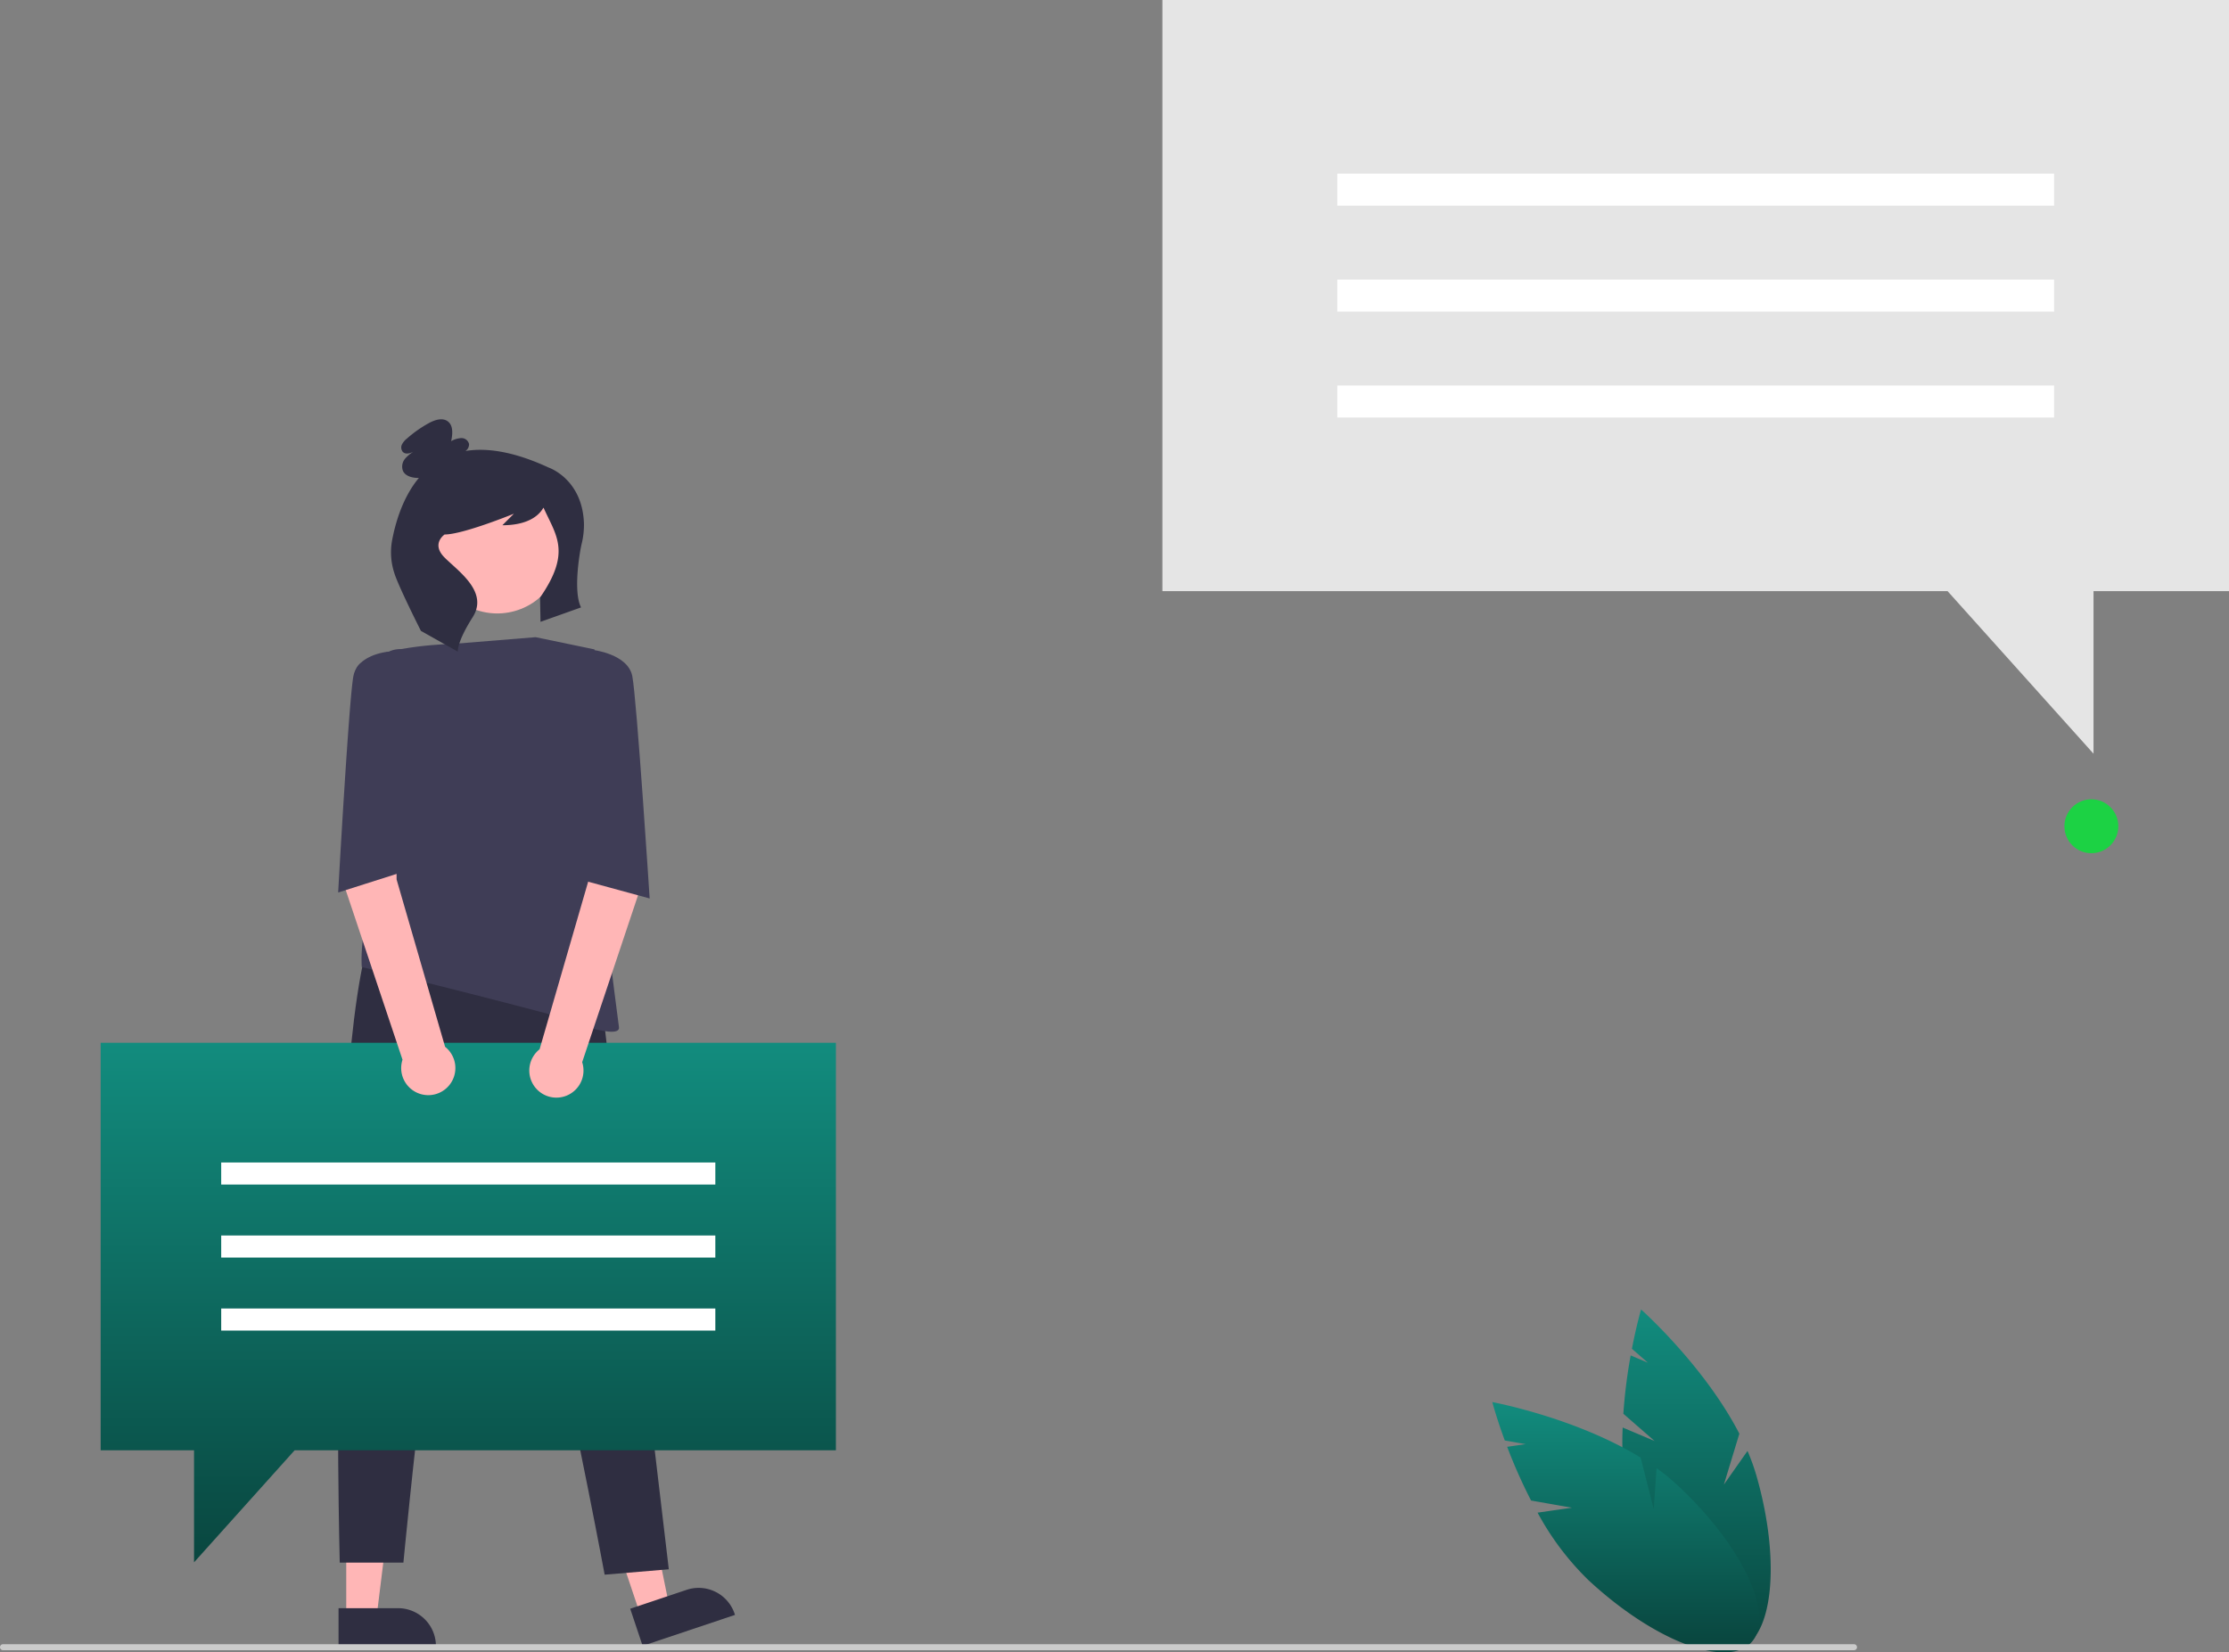 <svg xmlns="http://www.w3.org/2000/svg" xmlns:xlink="http://www.w3.org/1999/xlink" width="540.626" height="400.82" viewBox="0 0 540.626 400.82">
  <rect x="0" y="0" width="540.626" height="400.82" fill="#808080" stroke="none"/>
  <defs>
    <linearGradient id="linear-gradient" x1="0.5" x2="0.5" y2="1" gradientUnits="objectBoundingBox">
      <stop offset="0" stop-color="#128c7e"/>
      <stop offset="1" stop-color="#09463f"/>
    </linearGradient>
  </defs>
  <g id="undraw_personal_opinions_re_qw29" transform="translate(0)">
    <path id="Path_707" data-name="Path 707" d="M0,143.388H190.437l35.4,39.432V143.388H258.7V0H0Z" transform="translate(281.93)" fill="#e5e5e5"/>
    <rect id="Rectangle_159" data-name="Rectangle 159" width="173.858" height="7.767" transform="translate(324.348 42.121)" fill="#fff"/>
    <rect id="Rectangle_160" data-name="Rectangle 160" width="173.858" height="7.767" transform="translate(324.348 67.811)" fill="#fff"/>
    <rect id="Rectangle_161" data-name="Rectangle 161" width="173.858" height="7.767" transform="translate(324.348 93.501)" fill="#fff"/>
    <ellipse id="Ellipse_83" data-name="Ellipse 83" cx="6.538" cy="6.538" rx="6.538" ry="6.538" transform="translate(500.705 193.879)" fill="#1cd244"/>
    <path id="Path_708" data-name="Path 708" d="M613.717,529.623h7.325l3.486-28.256H613.716Z" transform="translate(-529.737 -137.148)" fill="#ffb6b6"/>
    <path id="Path_709" data-name="Path 709" d="M826.554,720.589h23.621v-.3a9.194,9.194,0,0,0-9.193-9.194H826.553Z" transform="translate(-744.442 -321.012)" fill="#2f2e41"/>
    <path id="Path_710" data-name="Path 710" d="M529.734,528.082l6.946-2.328L531,497.855l-10.251,3.437Z" transform="translate(-374.356 -136.187)" fill="#ffb6b6"/>
    <path id="Path_711" data-name="Path 711" d="M729.734,718.378l22.4-7.508-.095-.283a9.194,9.194,0,0,0-11.639-5.795h0l-13.678,4.586Z" transform="translate(-573.869 -319.157)" fill="#2f2e41"/>
    <path id="Path_712" data-name="Path 712" d="M813.182,503.02l15.864,134.2-15.559,1.312s-24.474-131.941-32.02-116.311S764.677,635.6,764.677,635.6H749.235s-3.96-152.521,12.208-160.066Z" transform="translate(-666.834 -256.575)" fill="#2f2e41"/>
    <ellipse id="Ellipse_84" data-name="Ellipse 84" cx="15.629" cy="15.629" rx="15.629" ry="15.629" transform="matrix(-0.174, -0.985, 0.985, -0.174, 107.942, 151.278)" fill="#ffb6b6"/>
    <path id="Path_713" data-name="Path 713" d="M809.58,386.879,789.639,388.5s-15.9.269-22.366,4.581,6.2,30.989,6.2,30.989,3.292,10.577.808,15.36c-8.061,15.519-6.865,27.469-6.865,27.469s16.566,3.789,45.13,11.335c0,0,17.785,7.006,17.246,3.234s-5.928-46.888-5.928-46.888V389.843Z" transform="translate(-679.669 -232.324)" fill="#3f3d56"/>
    <path id="Path_714" data-name="Path 714" d="M777.334,343.9c.8-4.451,2.585-10.765,6.567-15.552-.125,0-.25.006-.376,0-1.368-.04-2.925-.471-3.491-1.718a2.982,2.982,0,0,1,.546-2.974,8.778,8.778,0,0,1,2.491-1.946c-.96.583-2.317,1.124-3.084.3a1.664,1.664,0,0,1-.188-1.776A4.405,4.405,0,0,1,781,318.8a29.447,29.447,0,0,1,5.267-3.716c1.46-.807,3.381-1.455,4.692-.423,1.335,1.051,1.121,3.1.778,4.764a5.482,5.482,0,0,1,2.453-.74,1.879,1.879,0,0,1,1.882,1.446,1.93,1.93,0,0,1-.869,1.685c5.153-.847,11.737.114,20.156,4.009,0,0,8.162,2.721,8.577,13.465a19.05,19.05,0,0,1-.567,5.1c-.46,1.948-2.1,11.5-.134,15.365l-9.83,3.5-.113-5.888c7.64-11.028,3.866-15.074.891-21.707a.071.071,0,0,0-.06-.044.07.07,0,0,0-.066.034c-.55.943-2.656,4.176-9.905,4.176l2.8-2.8s-12.325,5.042-16.808,5.042c0,0-3.361,2.241,0,5.6s10.719,8.309,6.8,14.472-3.584,8.349-3.584,8.349l-8.964-5.042s-5.475-10.833-6.446-14.023a16.089,16.089,0,0,1-.612-7.525Z" transform="translate(-682.307 -212.422)" fill="#2f2e41"/>
    <path id="Path_715" data-name="Path 715" d="M643.447,348.182H465.118v98.843h22.651v27.182l24.4-27.182H643.447Z" transform="translate(-440.707 -95.244)" fill="url(#linear-gradient)"/>
    <rect id="Rectangle_162" data-name="Rectangle 162" width="119.847" height="5.354" transform="translate(53.652 281.973)" fill="#fff"/>
    <rect id="Rectangle_163" data-name="Rectangle 163" width="119.847" height="5.354" transform="translate(53.652 299.682)" fill="#fff"/>
    <rect id="Rectangle_164" data-name="Rectangle 164" width="119.847" height="5.354" transform="translate(53.652 317.391)" fill="#fff"/>
    <path id="Path_716" data-name="Path 716" d="M822.149,435.125l10.46,2.543.079,21.169,11.764,40.6a6.572,6.572,0,1,1-10.328,3.128l-14.064-42.034Z" transform="translate(-736.499 -245.521)" fill="#ffb6b6"/>
    <path id="Path_717" data-name="Path 717" d="M785.257,434.513,772.709,438.1l-.079,21.169-11.764,40.6A6.572,6.572,0,1,0,771.193,503l14.064-42.035Z" transform="translate(-629.991 -245.354)" fill="#ffb6b6"/>
    <path id="Path_718" data-name="Path 718" d="M851.92,392.015l-2.592-.845a5.9,5.9,0,0,0-4.414.306h0s-7.545.539-8.623,5.928-3.7,52.5-3.7,52.5l15.982-5.085Z" transform="translate(-750.573 -233.418)" fill="#3f3d56"/>
    <path id="Path_719" data-name="Path 719" d="M755.2,392.082l4.588-.231,1.453-.727s8.51.957,9.588,6.347,4.214,53.949,4.214,53.949l-15.982-4.359Z" transform="translate(-617.473 -233.485)" fill="#3f3d56"/>
    <path id="Path_720" data-name="Path 720" d="M388.731,643.263l-7.576-6.608a126.525,126.525,0,0,1,1.772-14.152l4.181,1.769-3.879-3.383c1.116-5.777,2.221-9.531,2.221-9.531s15.285,13.573,23.837,30.131l-3.752,12.342,5.731-8.161a51.157,51.157,0,0,1,2.178,6.053c5.964,20.8,4,39.617-4.377,42.02s-20.011-12.515-25.975-33.319a67.4,67.4,0,0,1-2.1-20.434Z" transform="translate(12.579 -293.729)" fill="url(#linear-gradient)"/>
    <path id="Path_721" data-name="Path 721" d="M404.022,667.9l-9.9-1.741a126.549,126.549,0,0,1-5.8-13.03l4.493-.647-5.069-.892c-2.031-5.522-3.025-9.307-3.025-9.307s20.1,3.719,35.981,13.472l3.168,12.5.687-9.949a51.16,51.16,0,0,1,4.994,4.056c15.859,14.727,23.906,31.845,17.973,38.234s-23.6-.37-39.458-15.1A67.394,67.394,0,0,1,395.7,669.1Z" transform="translate(-22.772 -302.188)" fill="url(#linear-gradient)"/>
    <path id="Path_722" data-name="Path 722" d="M352.826,724.578H801.774a.726.726,0,1,0,0-1.453H352.826a.726.726,0,1,0,0,1.453Z" transform="translate(-352.1 -324.303)" fill="#cbcbcb"/>
  </g>
</svg>
